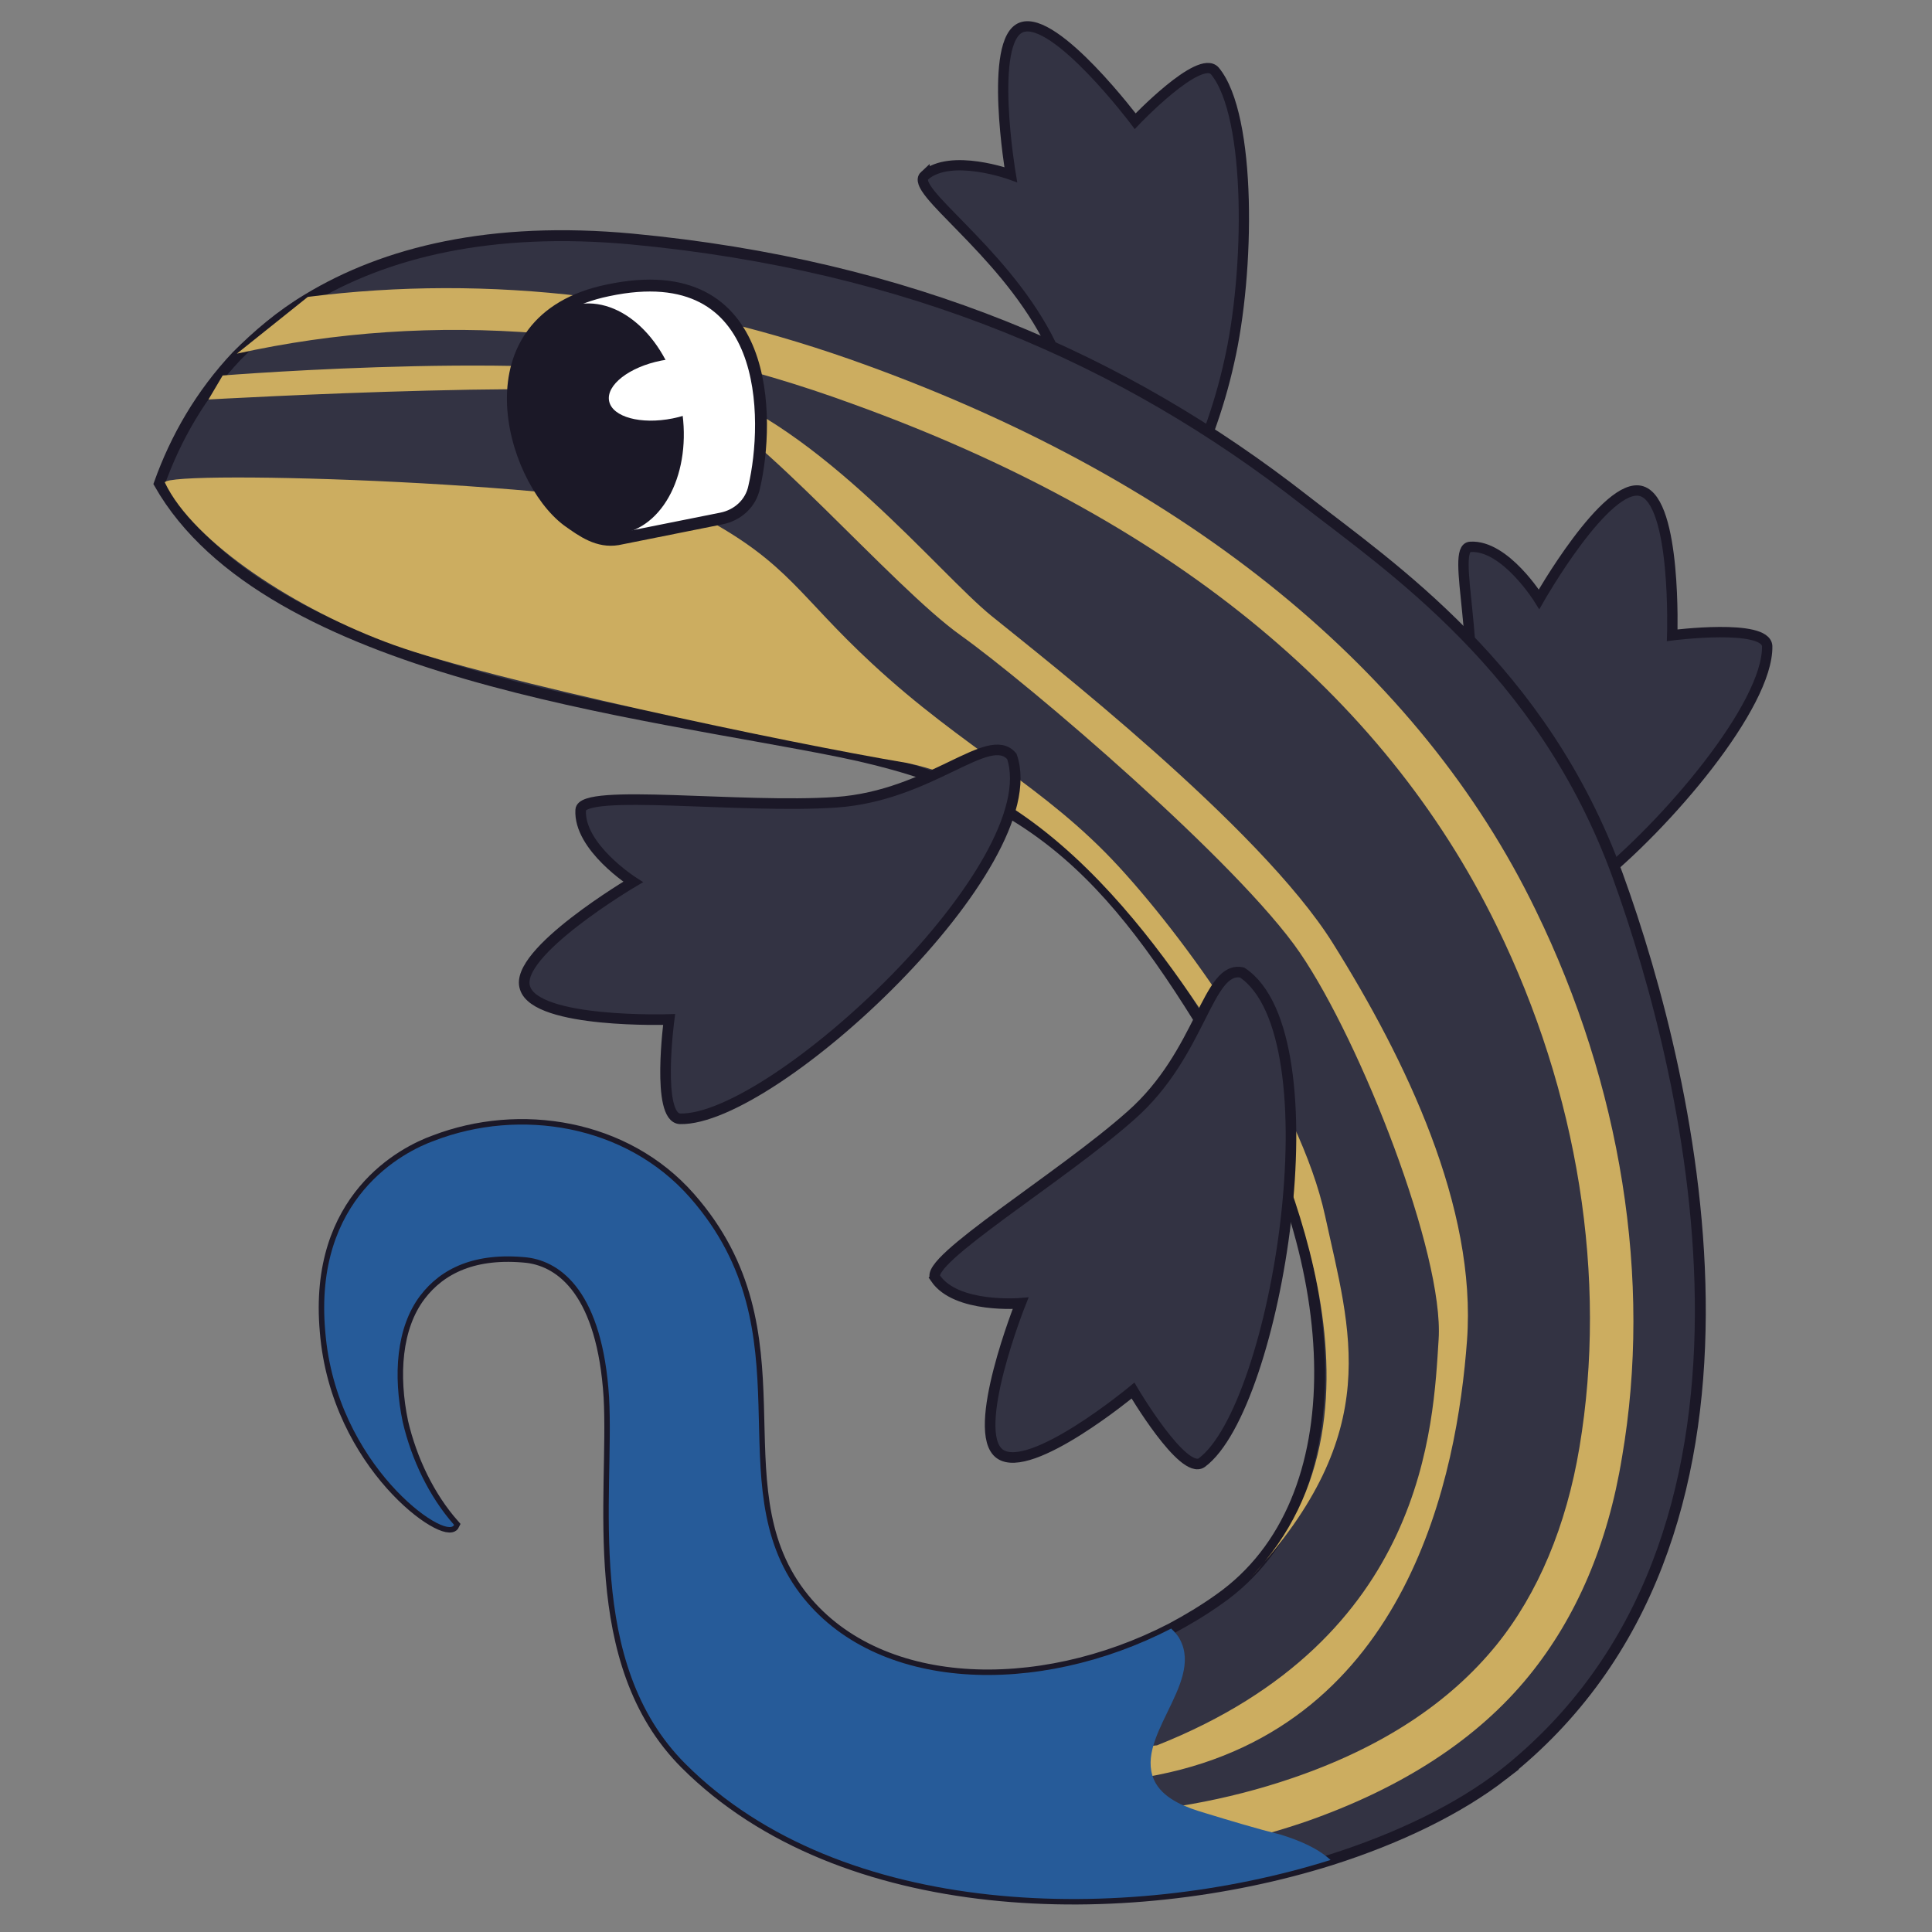 <?xml version="1.0" encoding="UTF-8"?>
<svg id="Lizard" xmlns="http://www.w3.org/2000/svg" viewBox="0 0 177 177">
  <rect x="0" y="0" width="177" height="177" fill="#808080" stroke="none"/>
  <defs>
    <style>
      .cls-1, .cls-2 {
        fill: #fff;
      }

      .cls-3 {
        fill: #265b99;
      }

      .cls-4 {
        stroke-width: .95px;
      }

      .cls-4, .cls-2, .cls-5, .cls-6, .cls-7 {
        stroke: #1b1827;
        stroke-miterlimit: 10;
      }

      .cls-4, .cls-5, .cls-6, .cls-7 {
        fill: #333343;
      }

      .cls-2 {
        stroke-width: 1.09px;
      }

      .cls-5 {
        stroke-width: .97px;
      }

      .cls-6 {
        stroke-width: .94px;
      }

      .cls-8 {
        fill: #1b1827;
      }

      .cls-9 {
        fill: #ccad60;
      }
    </style>
  </defs>
  <path class="cls-4" d="m134.7,50.1c3.2-.2,6.3,4.8,6.3,4.8,0,0,6.2-10.9,9.4-9.9s2.8,13.2,2.8,13.2c0,0,8.6-1.1,8.7,1,.1,5.4-9.2,16.4-15.9,21.7s-16.1,9.7-19.7,8.4c-2.4-2.2,6.3-11.7,8-20.7s-1.5-18.4.4-18.5Z"/>
  <path class="cls-6" d="m84.7,16.1c2.4-2.1,7.9-.1,7.9-.1,0,0-2.1-12.4,1-13.5s10.4,8.6,10.4,8.6c0,0,5.9-6.2,7.3-4.6,3.4,4.1,3.2,18.5,1.3,26.7-1.8,8.2-6.4,17.5-9.9,18.7-3.2-.2-2.5-13-6.8-21.1s-12.6-13.4-11.2-14.7Z"/>
  <path class="cls-7" d="m137.7,162.6c-4,3.1-9.5,5.8-15.8,7.8-18.8,5.9-44.8,5.5-59.1-8.8-9.3-9.3-6.5-24.6-7-33.6-.6-9.5-4.3-12.4-7.5-12.8-4.8-.5-7.9,1-9.8,3.5h0c-2.2,2.9-2.5,7.3-1.6,11.6h0c.8,3.4,2.4,6.8,4.7,9.4-.7,1.5-10.8-5.4-11.8-17.7-1.1-12.3,7.2-16.5,10-17.5,7.8-3,17.5-1.5,23.4,5.2,11,12.5,2.4,26.1,10.1,36.3,6.9,9.1,21.8,9.5,34,3.2,1.5-.8,3-1.7,4.4-2.7,12.8-9,11.4-30.8,1-48.4-10.3-17.6-17.5-25.5-35.6-29.2s-52.6-7.2-62.5-24.6h0c1.5-4.2,3.8-8.2,7.1-11.7,1.9-1.9,4-3.7,6.5-5.2h0c7.1-4.3,16.8-6.7,29.7-5.5,25.4,2.4,45.1,11,61.6,23.9,7.8,6.1,21.8,15.4,28.7,34.4,6.9,19,16.8,60.9-10.5,82.4Z"/>
  <path class="cls-9" d="m15.1,44.2c.2-1.2,40.3,0,49.5,3.3,7.7,4.2,8.6,7.1,15.3,13.3,8.4,7.8,15.8,11.2,22.6,18.6s16.6,21.4,18.9,32,5.5,19.7-6.8,33.1c14.8-15.5,1.6-40.3-.4-45.7-3.2-4-14.1-25.3-31.1-28.9-11.3-1.9-38.1-7.6-47-10.8s-18.4-9.4-21-14.9h0Z"/>
  <path class="cls-9" d="m40.3,139.2c.7-.3-9-10.3-7.4-22.3,0-1.4,1.9-6.7,7.9-9.2s15.7-1.5,20.7,6.4.9,29.4,5.5,37.5,16.1,15.6,39.1,11c23-4.6,27.4-27.6,28.3-39.8s-5.6-25.7-12.3-36.4-26.5-26.1-31.3-30-15.7-17.4-26.8-21-43.6-1-43.6-1l-1.3,2.2s38.6-2.2,44.4.1c5.8,2.3,18.2,17,24.5,21.5s25.5,20.9,31.1,29.1,13.2,27.6,12.7,35.4c-.5,7.8-1.1,27.4-25.8,37.2-20.3,2.2-26.6.9-36.4-9.4-5.1-12.6-.1-31.3-6.1-37.8s-12.7-9.8-23.2-6.9c-6.1,3.4-8.1,7.4-8.9,10.7-.9,13.7,8.2,23,8.9,22.7h0Z"/>
  <path class="cls-9" d="m148.6,133.5c-1.3,8-4.2,14.7-8.5,20-4.7,5.8-11.6,10.3-20.5,13.4-7,2.4-14.5,3.6-22,3.6-6.2,0-12.4-.8-18.3-2.5-5.6-1.5-11.3-3.5-15.2-7.9-4.2-4.6-4.9-10.7-5.5-16.1-.1-1.1-.2-2.1-.4-3.1-.5-3.2-.6-6.5-.8-9.7-.1-1.1-.1-2.2-.2-3.4,0-.6-.1-1.1-.1-1.7-.1-3.1-.3-6.4-2-8.7-1.1-1.5-2.8-2.8-4.9-3.7-2.6-1.1-6.5-1.6-9,.5-1.5,1.4-2.4,2.9-2.8,4.3h0c-2.2,2.9-2.5,7.3-1.6,11.6-1.6-2.5-2.5-5.2-2.8-8-.3-4.2,1.3-8.1,4.5-10.9s8.3-3.2,13.2-1.2c2.7,1.2,5,2.9,6.5,5,2.4,3.3,2.6,7.3,2.8,10.9,0,.5,0,1.1.1,1.6.1,1.1.1,2.3.2,3.4.2,3.1.3,6.3.8,9.4.2,1.1.3,2.2.4,3.2.6,5,1.2,10.2,4.5,13.8,3.4,3.7,8.7,5.4,13.4,6.7,12.5,3.4,26,3,38-1.1,8.2-2.8,14.4-6.9,18.7-12.2,3.8-4.7,6.4-10.9,7.6-18.1,2.6-15.5-.1-32.5-7.6-47.8-10.4-21.3-30.2-37.4-59-47.8-19.4-7.1-38.3-8.6-56.4-4.6l6.5-5.2h0c16.6-2.1,33.8-.1,51.3,6.3,29.4,10.7,50.6,28,61.2,49.9,7.8,16,10.7,33.8,7.9,50.1Z"/>
  <path class="cls-3" d="m121.9,170.4c-18.8,5.9-44.8,5.5-59.1-8.8-9.3-9.3-6.5-24.6-7-33.6-.6-9.5-4.3-12.4-7.5-12.8-4.8-.5-7.9,1-9.8,3.5h0c-2.2,2.9-2.5,7.3-1.6,11.6h0c.8,3.4,2.4,6.8,4.7,9.4-.7,1.5-10.8-5.4-11.8-17.7-1.1-12.3,7.2-16.5,10-17.5,7.8-3,17.5-1.5,23.4,5.2,11,12.5,2.4,26.1,10.1,36.3,6.9,9.1,21.8,9.5,34,3.2.3.3.6.6.8,1,2.2,4.1-4.5,9.2-2.2,13.2.9,1.5,2.8,2.2,4.5,2.7,2.3.7,4.6,1.4,7,2,1.6.5,3.3,1.2,4.5,2.3Z"/>
  <path class="cls-5" d="m85.7,117.1c1.9,2.8,7.8,2.3,7.8,2.3,0,0-4.7,11.8-1.9,13.8,2.8,2,12.2-5.8,12.2-5.8,0,0,4.6,7.8,6.3,6.6,6.9-5.1,12.4-39.1,3.7-44.9-3.2-.7-3.7,7.4-10.2,13.1-6.4,5.7-19,13.3-17.9,14.9h0Z"/>
  <path class="cls-5" d="m53.2,74.2c-.2,3.4,4.8,6.6,4.8,6.6,0,0-11,6.5-9.9,9.7,1,3.3,13.2,2.9,13.2,2.9,0,0-1.2,9,1,9.1,8.6.2,33.8-23.3,30.4-33.2-2.1-2.5-7.4,3.6-16.1,4.2s-23.3-1.3-23.4.7Z"/>
  <path class="cls-2" d="m56.6,49.4l9.5-1.9c1.5-.3,2.7-1.4,3-2.9,1.4-6,1.7-21.2-13.4-18-13.1,2.7-8.9,17.2-3.7,21.1,1.4,1,2.8,2,4.6,1.7Z"/>
  <ellipse class="cls-8" cx="54.9" cy="38.4" rx="7.6" ry="10.7" transform="translate(-6.46 11.51) rotate(-11.31)"/>
  <ellipse class="cls-1" cx="61.1" cy="35.69" rx="5.4" ry="2.7" transform="translate(-5.81 12.66) rotate(-11.3)"/>
</svg>